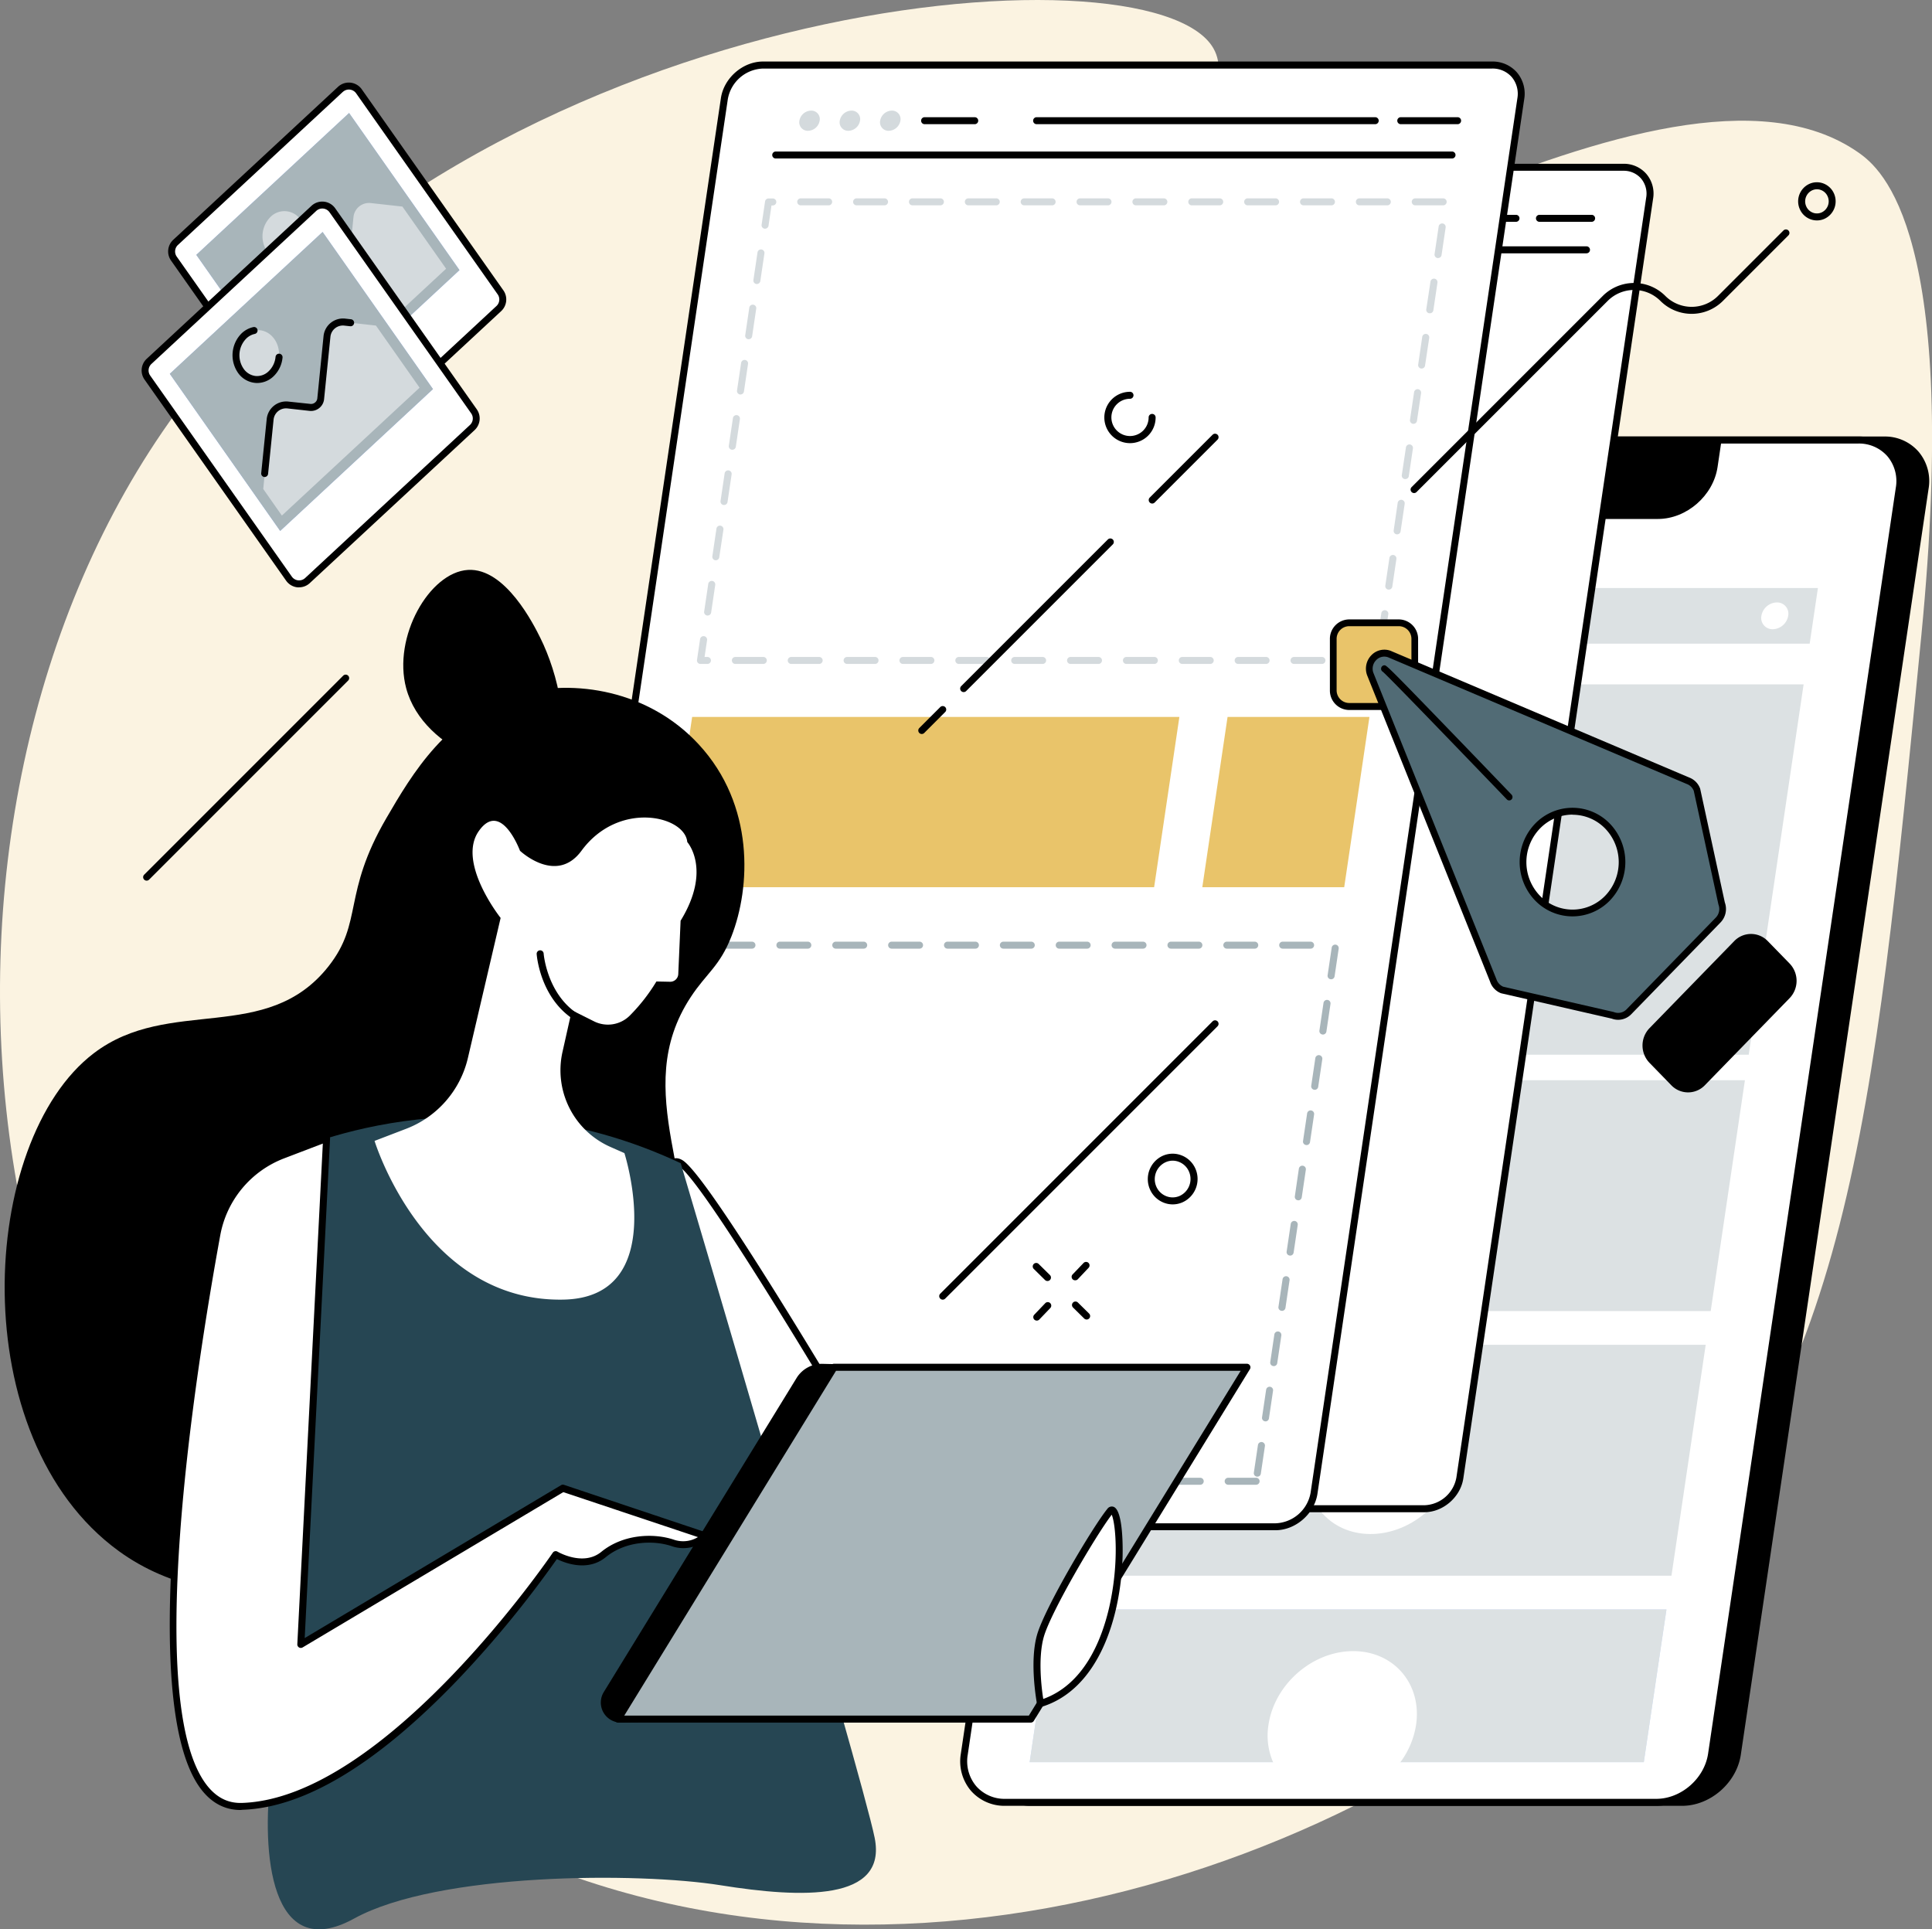 <svg xmlns="http://www.w3.org/2000/svg" viewBox="0 0 830 828.81"><rect x="0" y="0" width="830" height="828.81" fill="#808080" stroke="none"/><defs><style>.cls-1{fill:#fbf3e1;}.cls-2{fill:#fff;}.cls-3{fill:#caddff;}.cls-4{fill:#dce1e3;}.cls-5{fill:#99b9ff;}.cls-6{fill:#a8b5ba;}.cls-7{fill:#d4dadd;}.cls-8{fill:#e9c46a;}.cls-9{fill:#264653;}.cls-10{fill:#516b75;}</style></defs><g id="Layer_2" data-name="Layer 2"><g id="Illustration"><g id="UI_and_UX_design" data-name="UI and UX design"><path class="cls-1" d="M700.44,691.42c93.48-94.31,104.38-206.59,125-418.64,16.74-172.43-16.93-200.2-27.08-207.28C714.73,7.12,516.17,157.31,488,120.37,471.73,99.05,536.25,47,521.31,20.79,494.55-26.11,205.94-1.65,75.59,177.27c-125.94,172.86-98.78,482.57,113.71,603C363.56,879,585.83,807,700.44,691.42Z"/><path d="M809.41,189H529.78c-11.43,0-22.07,9.27-23.77,20.7L425.37,753.56c-1.7,11.43,6.19,20.69,17.62,20.69H722.62c11.43,0,22.07-9.26,23.77-20.69L827,209.74C828.73,198.31,820.84,189,809.41,189Z"/><path d="M722.62,775.76H443a19.14,19.14,0,0,1-14.8-6.51,19.53,19.53,0,0,1-4.31-15.91l80.65-543.82c1.8-12.12,13.12-22,25.25-22H809.41a19.16,19.16,0,0,1,14.8,6.5A19.56,19.56,0,0,1,828.52,210L747.87,753.78C746.07,765.9,734.75,775.76,722.62,775.76ZM529.78,190.54c-10.7,0-20.69,8.71-22.28,19.42L426.85,753.78a16.58,16.58,0,0,0,3.61,13.51A16.19,16.19,0,0,0,443,772.76H722.62c10.7,0,20.69-8.71,22.28-19.42l80.65-543.82A16.6,16.6,0,0,0,821.94,196a16.21,16.21,0,0,0-12.53-5.46Z"/><path class="cls-2" d="M798.31,189H518.68c-11.43,0-22.07,9.27-23.76,20.7L414.27,753.56c-1.69,11.43,6.2,20.69,17.63,20.69H711.52c11.44,0,22.07-9.26,23.77-20.69l80.65-543.82C817.63,198.31,809.74,189,798.31,189Z"/><path d="M711.52,775.76H431.9a19.16,19.16,0,0,1-14.81-6.51,19.56,19.56,0,0,1-4.3-15.91l80.64-543.82c1.8-12.12,13.13-22,25.25-22H798.31a19.15,19.15,0,0,1,14.8,6.5A19.56,19.56,0,0,1,817.42,210L736.77,753.78C735,765.9,723.65,775.76,711.52,775.76ZM518.68,190.54C508,190.54,498,199.25,496.4,210L415.75,753.78a16.59,16.59,0,0,0,3.62,13.51,16.17,16.17,0,0,0,12.53,5.47H711.52c10.7,0,20.7-8.71,22.29-19.42l80.64-543.82A16.61,16.61,0,0,0,810.84,196a16.21,16.21,0,0,0-12.53-5.46Z"/><path d="M577.39,189l-1.72,11.61c-1.83,12.33,6.69,22.33,19,22.33H712.24c12.33,0,23.81-10,25.64-22.33L739.6,189Z"/><path class="cls-3" d="M655,212.49a6.82,6.82,0,0,1-6.91-8.11,9.74,9.74,0,0,1,9.32-8.12,6.83,6.83,0,0,1,6.91,8.12A9.75,9.75,0,0,1,655,212.49Z"/><polygon class="cls-4" points="777.45 276.51 513.61 276.51 517.15 252.6 780.99 252.6 777.45 276.51"/><polygon class="cls-4" points="751.26 453.09 487.42 453.09 511.01 293.99 774.85 293.99 751.26 453.09"/><path class="cls-2" d="M768.22,264.55a6.92,6.92,0,0,1-6.61,5.76,4.85,4.85,0,0,1-4.9-5.76,6.91,6.91,0,0,1,6.61-5.75A4.84,4.84,0,0,1,768.22,264.55Z"/><polygon class="cls-4" points="734.93 563.23 471.09 563.23 485.8 464.04 749.63 464.04 734.93 563.23"/><polygon class="cls-4" points="718.07 676.9 454.23 676.9 468.94 577.71 732.78 577.71 718.07 676.9"/><polygon class="cls-3" points="706.19 757 442.35 757 452.08 691.39 715.92 691.39 706.19 757"/><polygon class="cls-4" points="706.19 757 442.35 757 452.08 691.39 715.92 691.39 706.19 757"/><ellipse class="cls-2" cx="610.36" cy="513.63" rx="34.14" ry="29.44" transform="translate(-186.41 552.55) rotate(-42.88)"/><ellipse class="cls-2" cx="593.5" cy="627.31" rx="34.14" ry="29.44" transform="translate(-268.26 571.47) rotate(-42.88)"/><path class="cls-2" d="M600.7,758.2A36.23,36.23,0,0,0,608.35,741c2.6-17.51-9.49-31.7-27-31.7s-33.81,14.19-36.41,31.7a28.8,28.8,0,0,0,2.54,17.22Z"/><path class="cls-2" d="M146.24,38.39,75.43,104.13a5.31,5.31,0,0,0-.74,6.94l60.85,86.37a5.3,5.3,0,0,0,8,.84l70.81-65.74a5.31,5.31,0,0,0,.74-6.94L154.19,39.22A5.3,5.3,0,0,0,146.24,38.39Z"/><path d="M139.88,201.2a5.79,5.79,0,0,1-.72,0,6.77,6.77,0,0,1-4.85-2.85L73.47,111.93a6.82,6.82,0,0,1,.94-8.9l70.81-65.74h0a6.81,6.81,0,0,1,10.2,1.07l60.84,86.38a6.82,6.82,0,0,1-.94,8.9l-70.81,65.74A6.79,6.79,0,0,1,139.88,201.2Zm7.38-161.71L76.45,105.23a3.82,3.82,0,0,0-.53,5l60.84,86.37a3.81,3.81,0,0,0,5.71.6l70.81-65.74a3.82,3.82,0,0,0,.53-5L153,40.09a3.81,3.81,0,0,0-5.71-.6Z"/><polygon class="cls-5" points="197.39 116.03 131.76 176.96 84.34 109.48 149.97 48.55 197.39 116.03"/><polygon class="cls-6" points="197.39 116.03 131.76 176.96 84.34 109.48 149.97 48.55 197.39 116.03"/><path class="cls-7" d="M159.28,87.23a6.72,6.72,0,0,0-7.42,6l-2.72,26.86a4.24,4.24,0,0,1-4.69,3.79l-9.55-1.06a6.72,6.72,0,0,0-7.42,6l-3,30.12,8,11.43,59.17-54.93L172.88,88.74Z"/><path class="cls-7" d="M129.28,94.56a11.73,11.73,0,0,1-1.51,14.93,8.45,8.45,0,0,1-13-1.44,11.73,11.73,0,0,1,1.51-14.93A8.45,8.45,0,0,1,129.28,94.56Z"/><path class="cls-2" d="M134.85,89.5,64,155.24a5.31,5.31,0,0,0-.74,6.94l60.85,86.38a5.31,5.31,0,0,0,7.95.84l70.81-65.75a5.31,5.31,0,0,0,.74-6.94L142.8,90.34A5.3,5.3,0,0,0,134.85,89.5Z"/><path d="M128.49,252.31q-.36,0-.72,0a6.82,6.82,0,0,1-4.85-2.86L62.08,163.05a6.83,6.83,0,0,1,.94-8.91L133.83,88.4h0A6.81,6.81,0,0,1,144,89.47l60.84,86.38a6.83,6.83,0,0,1-.93,8.9l-70.82,65.74A6.79,6.79,0,0,1,128.49,252.31ZM135.87,90.6,65.06,156.34a3.82,3.82,0,0,0-.53,5l60.84,86.37a3.82,3.82,0,0,0,5.71.61l70.81-65.75a3.81,3.81,0,0,0,.53-5L141.58,91.2a3.81,3.81,0,0,0-5.71-.6Z"/><polygon class="cls-5" points="186 167.15 120.37 228.08 72.95 160.59 138.59 99.66 186 167.15"/><polygon class="cls-6" points="186 167.15 120.37 228.08 72.95 160.59 138.59 99.66 186 167.15"/><path class="cls-7" d="M147.89,138.34a6.72,6.72,0,0,0-7.42,6l-2.72,26.85a4.25,4.25,0,0,1-4.69,3.8l-9.55-1.06a6.72,6.72,0,0,0-7.42,6l-3,30.13,8,11.42,59.17-54.93-18.75-26.69Z"/><ellipse class="cls-7" cx="110.62" cy="152.42" rx="10.61" ry="9.26" transform="translate(-49.28 251.91) rotate(-85.92)"/><path d="M110.46,164.53a8.72,8.72,0,0,1-1-.06,10.17,10.17,0,0,1-7.31-4.45,13.29,13.29,0,0,1,1.72-16.89,10.58,10.58,0,0,1,4.9-2.6,1.5,1.5,0,1,1,.63,2.93,7.46,7.46,0,0,0-3.49,1.87,10.21,10.21,0,0,0-1.3,13,7.27,7.27,0,0,0,5.16,3.19,7.12,7.12,0,0,0,5.61-2,9.83,9.83,0,0,0,3-6.22,1.5,1.5,0,1,1,3,.3,12.79,12.79,0,0,1-3.92,8.11A10.19,10.19,0,0,1,110.46,164.53Z"/><path d="M113.71,204.91h-.15a1.5,1.5,0,0,1-1.34-1.65L114.58,180a8.4,8.4,0,0,1,9.28-7.49l9.46,1a2.67,2.67,0,0,0,2-.58,2.63,2.63,0,0,0,1-1.79L139,144.37a8.41,8.41,0,0,1,9.28-7.5l2.51.28a1.5,1.5,0,1,1-.33,3l-2.51-.27a5.38,5.38,0,0,0-6,4.81l-2.72,26.77a5.58,5.58,0,0,1-2.06,3.82,5.65,5.65,0,0,1-4.18,1.23l-9.46-1.05a5.39,5.39,0,0,0-6,4.82l-2.36,23.31A1.5,1.5,0,0,1,113.71,204.91Z"/><path class="cls-2" d="M697.38,71.86H409.92a16,16,0,0,0-15.25,13.28L313.15,634.85c-1.09,7.33,4,13.28,11.31,13.28H611.92a16,16,0,0,0,15.26-13.28L708.7,85.14C709.78,77.8,704.72,71.86,697.38,71.86Z"/><path d="M611.92,649.63H324.46a12.81,12.81,0,0,1-9.9-4.36,13,13,0,0,1-2.89-10.64L393.19,84.92c1.19-8,8.7-14.56,16.73-14.56H697.38a12.79,12.79,0,0,1,9.91,4.36,13,13,0,0,1,2.89,10.64L628.66,635.07C627.47,643.1,620,649.63,611.92,649.63Zm-202-576.27a14.43,14.43,0,0,0-13.77,12L314.63,635.07a10.14,10.14,0,0,0,2.2,8.24,9.86,9.86,0,0,0,7.63,3.32H611.92a14.44,14.44,0,0,0,13.77-12L707.21,84.92A10.08,10.08,0,0,0,705,76.68a9.85,9.85,0,0,0-7.64-3.32Z"/><path d="M681.57,108.82H414.92a1.5,1.5,0,0,1,0-3H681.57a1.5,1.5,0,0,1,0,3Z"/><path class="cls-3" d="M432.25,93.79a4.78,4.78,0,0,1-4.57,4,3.35,3.35,0,0,1-3.39-4,4.79,4.79,0,0,1,4.57-4A3.35,3.35,0,0,1,432.25,93.79Z"/><path class="cls-3" d="M448.16,93.79a4.77,4.77,0,0,1-4.57,4,3.36,3.36,0,0,1-3.39-4,4.8,4.8,0,0,1,4.57-4A3.35,3.35,0,0,1,448.16,93.79Z"/><path class="cls-3" d="M464.08,93.79a4.79,4.79,0,0,1-4.57,4,3.35,3.35,0,0,1-3.39-4,4.78,4.78,0,0,1,4.57-4A3.36,3.36,0,0,1,464.08,93.79Z"/><path d="M683.77,95.29H661.36a1.5,1.5,0,0,1,0-3h22.41a1.5,1.5,0,0,1,0,3Z"/><path d="M651.28,95.29H517.79a1.5,1.5,0,0,1,0-3H651.28a1.5,1.5,0,0,1,0,3Z"/><path d="M493.38,95.29H473.62a1.5,1.5,0,0,1,0-3h19.76a1.5,1.5,0,0,1,0,3Z"/><path class="cls-2" d="M641,28H327.81a17.39,17.39,0,0,0-16.62,14.47l-88.83,599c-1.18,8,4.34,14.47,12.33,14.47H547.91a17.38,17.38,0,0,0,16.62-14.47l88.83-599C654.55,34.43,649,28,641,28Z"/><path d="M547.91,657.37H234.69a13.83,13.83,0,0,1-10.69-4.7,14.11,14.11,0,0,1-3.12-11.49l88.82-599c1.29-8.68,9.42-15.75,18.11-15.75H641a13.87,13.87,0,0,1,10.7,4.7,14.1,14.1,0,0,1,3.11,11.49L566,641.62C564.73,650.3,556.61,657.37,547.91,657.37ZM327.81,29.45a15.87,15.87,0,0,0-15.14,13.19l-88.82,599a11.12,11.12,0,0,0,2.42,9.09,10.9,10.9,0,0,0,8.42,3.66H547.91a15.87,15.87,0,0,0,15.14-13.19l88.83-599a11.19,11.19,0,0,0-2.42-9.09A10.9,10.9,0,0,0,641,29.45Z"/><polygon class="cls-2" points="591.92 283.72 300.95 283.72 330.17 86.71 621.14 86.71 591.92 283.72"/><path class="cls-7" d="M591.92,285.22h-12a1.5,1.5,0,0,1,0-3h12a1.5,1.5,0,0,1,0,3Zm-24,0h-12a1.5,1.5,0,0,1,0-3h12a1.5,1.5,0,0,1,0,3Zm-24,0h-12a1.5,1.5,0,0,1,0-3h12a1.5,1.5,0,0,1,0,3Zm-24,0h-12a1.5,1.5,0,0,1,0-3h12a1.5,1.5,0,0,1,0,3Zm-24,0h-12a1.5,1.5,0,0,1,0-3h12a1.5,1.5,0,1,1,0,3Zm-24,0h-12a1.5,1.5,0,0,1,0-3h12a1.5,1.5,0,1,1,0,3Zm-24,0h-12a1.5,1.5,0,0,1,0-3h12a1.5,1.5,0,1,1,0,3Zm-24,0h-12a1.5,1.5,0,0,1,0-3h12a1.5,1.5,0,1,1,0,3Zm-24,0h-12a1.5,1.5,0,0,1,0-3h12a1.5,1.5,0,1,1,0,3Zm-24,0h-12a1.5,1.5,0,0,1,0-3h12a1.5,1.5,0,1,1,0,3Zm-24,0h-12a1.5,1.5,0,0,1,0-3h12a1.5,1.5,0,1,1,0,3Zm-24,0h-12a1.5,1.5,0,0,1,0-3h12a1.5,1.5,0,1,1,0,3Zm-24,0h-3a1.51,1.51,0,0,1-1.14-.52,1.49,1.49,0,0,1-.34-1.2l1.32-8.93a1.5,1.5,0,0,1,3,.44l-1.07,7.21h1.23a1.5,1.5,0,1,1,0,3ZM593.14,277h-.22a1.5,1.5,0,0,1-1.26-1.71l1.76-11.87a1.5,1.5,0,1,1,3,.44l-1.76,11.87A1.49,1.49,0,0,1,593.14,277ZM304,264.42h-.23a1.51,1.51,0,0,1-1.26-1.71l1.76-11.87a1.5,1.5,0,0,1,3,.44l-1.76,11.87A1.49,1.49,0,0,1,304,264.42Zm292.62-11.14h-.22a1.5,1.5,0,0,1-1.26-1.71l1.76-11.87a1.5,1.5,0,1,1,3,.44L598.14,252A1.49,1.49,0,0,1,596.66,253.28Zm-289.1-12.6h-.23a1.52,1.52,0,0,1-1.26-1.71l1.76-11.87a1.5,1.5,0,0,1,3,.44L309,239.4A1.49,1.49,0,0,1,307.56,240.68Zm292.62-11.14H600a1.5,1.5,0,0,1-1.26-1.71L600.46,216a1.5,1.5,0,1,1,3,.44l-1.76,11.87A1.49,1.49,0,0,1,600.18,229.54Zm-289.1-12.6h-.22a1.52,1.52,0,0,1-1.27-1.71l1.76-11.87a1.5,1.5,0,0,1,3,.44l-1.76,11.87A1.49,1.49,0,0,1,311.08,216.94ZM603.7,205.8h-.22a1.5,1.5,0,0,1-1.26-1.71L604,192.21a1.5,1.5,0,0,1,3,.44l-1.76,11.87A1.49,1.49,0,0,1,603.7,205.8ZM314.6,193.2h-.22a1.52,1.52,0,0,1-1.27-1.71l1.76-11.87a1.5,1.5,0,0,1,3,.44l-1.76,11.87A1.49,1.49,0,0,1,314.6,193.2Zm292.62-11.14H607a1.51,1.51,0,0,1-1.26-1.71l1.76-11.87a1.5,1.5,0,1,1,3,.44l-1.76,11.87A1.49,1.49,0,0,1,607.22,182.06Zm-289.1-12.6a.82.82,0,0,1-.22,0,1.5,1.5,0,0,1-1.27-1.7l1.76-11.87a1.51,1.51,0,0,1,1.71-1.26,1.49,1.49,0,0,1,1.26,1.7l-1.76,11.87A1.49,1.49,0,0,1,318.12,169.46Zm292.62-11.14h-.22a1.51,1.51,0,0,1-1.26-1.71L611,144.73a1.5,1.5,0,0,1,3,.44L612.22,157A1.49,1.49,0,0,1,610.74,158.32Zm-289.1-12.6a.82.82,0,0,1-.22,0,1.5,1.5,0,0,1-1.27-1.7l1.76-11.87a1.51,1.51,0,0,1,1.71-1.26,1.49,1.49,0,0,1,1.26,1.7l-1.76,11.87A1.49,1.49,0,0,1,321.64,145.72Zm292.62-11.14H614a1.51,1.51,0,0,1-1.26-1.71L614.54,121a1.5,1.5,0,0,1,3,.44l-1.76,11.87A1.5,1.5,0,0,1,614.26,134.58ZM325.16,122l-.22,0a1.5,1.5,0,0,1-1.27-1.7l1.76-11.87a1.51,1.51,0,0,1,1.71-1.26,1.49,1.49,0,0,1,1.26,1.7l-1.76,11.87A1.5,1.5,0,0,1,325.16,122Zm292.63-11.14h-.23a1.51,1.51,0,0,1-1.26-1.71l1.76-11.87a1.5,1.5,0,0,1,3,.44l-1.76,11.87A1.49,1.49,0,0,1,617.79,110.84ZM328.68,98.24l-.22,0a1.5,1.5,0,0,1-1.27-1.7l1.49-10a1.5,1.5,0,0,1,1.49-1.28H332a1.5,1.5,0,0,1,0,3h-.56L330.16,97A1.5,1.5,0,0,1,328.68,98.24ZM620,88.21H608a1.5,1.5,0,0,1,0-3h12a1.5,1.5,0,0,1,0,3Zm-24,0H584a1.5,1.5,0,0,1,0-3h12a1.5,1.5,0,0,1,0,3Zm-24,0H560a1.5,1.5,0,0,1,0-3h12a1.5,1.5,0,0,1,0,3Zm-24,0H536a1.5,1.5,0,0,1,0-3h12a1.5,1.5,0,0,1,0,3Zm-24,0H512a1.5,1.5,0,0,1,0-3h12a1.5,1.5,0,0,1,0,3Zm-24,0H488a1.5,1.5,0,0,1,0-3h12a1.5,1.5,0,0,1,0,3Zm-24,0H464a1.5,1.5,0,0,1,0-3h12a1.5,1.5,0,0,1,0,3Zm-24,0H440a1.5,1.5,0,0,1,0-3h12a1.5,1.5,0,0,1,0,3Zm-24,0H416a1.5,1.5,0,0,1,0-3h12a1.5,1.5,0,0,1,0,3Zm-24,0H392a1.5,1.5,0,0,1,0-3h12a1.5,1.5,0,0,1,0,3Zm-24,0H368a1.5,1.5,0,0,1,0-3h12a1.5,1.5,0,0,1,0,3Zm-24,0H344a1.5,1.5,0,0,1,0-3h12a1.5,1.5,0,0,1,0,3Z"/><polygon class="cls-8" points="495.82 381.13 286.5 381.13 297.35 307.99 506.67 307.99 495.82 381.13"/><polygon class="cls-8" points="577.48 381.13 516.52 381.13 527.37 307.99 588.32 307.99 577.48 381.13"/><polygon class="cls-2" points="539.63 636.33 248.66 636.33 282.81 406.06 573.78 406.06 539.63 636.33"/><path class="cls-6" d="M539.63,637.83h-12a1.5,1.5,0,0,1,0-3h12a1.5,1.5,0,0,1,0,3Zm-24,0h-12a1.5,1.5,0,0,1,0-3h12a1.5,1.5,0,0,1,0,3Zm-24,0h-12a1.5,1.5,0,0,1,0-3h12a1.5,1.5,0,0,1,0,3Zm-24,0h-12a1.5,1.5,0,0,1,0-3h12a1.5,1.5,0,0,1,0,3Zm-24,0h-12a1.5,1.5,0,0,1,0-3h12a1.5,1.5,0,0,1,0,3Zm-24,0h-12a1.5,1.5,0,0,1,0-3h12a1.5,1.5,0,0,1,0,3Zm-24,0h-12a1.5,1.5,0,0,1,0-3h12a1.5,1.5,0,0,1,0,3Zm-24,0h-12a1.5,1.5,0,0,1,0-3h12a1.5,1.5,0,0,1,0,3Zm-24,0h-12a1.5,1.5,0,0,1,0-3h12a1.5,1.5,0,0,1,0,3Zm-24,0h-12a1.5,1.5,0,0,1,0-3h12a1.5,1.5,0,0,1,0,3Zm-24,0h-12a1.5,1.5,0,0,1,0-3h12a1.5,1.5,0,0,1,0,3Zm-24,0h-12a1.5,1.5,0,0,1,0-3h12a1.5,1.5,0,0,1,0,3Zm-24,0h-3a1.51,1.51,0,0,1-1.14-.52,1.54,1.54,0,0,1-.35-1.2l1.33-8.93a1.5,1.5,0,0,1,3,.44l-1.07,7.21h1.23a1.5,1.5,0,0,1,0,3Zm288.52-3.48h-.22a1.52,1.52,0,0,1-1.27-1.71l1.76-11.87a1.5,1.5,0,0,1,3,.44l-1.76,11.87A1.49,1.49,0,0,1,540.15,634.35ZM251.75,617h-.23a1.5,1.5,0,0,1-1.26-1.71L252,603.44a1.5,1.5,0,0,1,3,.44l-1.76,11.87A1.49,1.49,0,0,1,251.75,617Zm291.92-6.42a.82.82,0,0,1-.22,0,1.5,1.5,0,0,1-1.27-1.7L543.94,597a1.51,1.51,0,0,1,1.71-1.26,1.49,1.49,0,0,1,1.26,1.7l-1.76,11.87A1.49,1.49,0,0,1,543.67,610.61Zm-288.4-17.32H255a1.51,1.51,0,0,1-1.26-1.71l1.76-11.87a1.5,1.5,0,0,1,3,.44L256.75,592A1.49,1.49,0,0,1,255.27,593.29Zm291.92-6.42-.22,0a1.49,1.49,0,0,1-1.26-1.7l1.76-11.87a1.5,1.5,0,1,1,3,.44l-1.76,11.87A1.49,1.49,0,0,1,547.19,586.87Zm-288.4-17.32h-.23a1.52,1.52,0,0,1-1.26-1.71L259.06,556a1.5,1.5,0,0,1,3,.44l-1.76,11.87A1.49,1.49,0,0,1,258.79,569.55Zm291.92-6.42-.22,0a1.49,1.49,0,0,1-1.26-1.7L551,549.54a1.5,1.5,0,1,1,3,.44l-1.76,11.87A1.5,1.5,0,0,1,550.71,563.13Zm-288.4-17.32h-.22a1.52,1.52,0,0,1-1.27-1.71l1.76-11.87a1.5,1.5,0,0,1,3,.44l-1.76,11.87A1.49,1.49,0,0,1,262.31,545.81Zm291.92-6.42-.22,0a1.49,1.49,0,0,1-1.26-1.7l1.76-11.87a1.5,1.5,0,1,1,3,.44l-1.76,11.87A1.5,1.5,0,0,1,554.23,539.39Zm-288.4-17.32h-.22a1.52,1.52,0,0,1-1.27-1.71l1.76-11.87a1.5,1.5,0,0,1,3,.44l-1.76,11.87A1.49,1.49,0,0,1,265.83,522.07Zm291.92-6.42-.22,0a1.49,1.49,0,0,1-1.26-1.7L558,502.06a1.5,1.5,0,1,1,3,.44l-1.76,11.87A1.5,1.5,0,0,1,557.75,515.65Zm-288.4-17.32h-.22a1.52,1.52,0,0,1-1.27-1.71l1.76-11.87a1.5,1.5,0,0,1,3,.44l-1.76,11.87A1.49,1.49,0,0,1,269.35,498.33Zm291.92-6.42-.22,0a1.49,1.49,0,0,1-1.26-1.7l1.76-11.87a1.5,1.5,0,1,1,3,.44l-1.76,11.87A1.5,1.5,0,0,1,561.27,491.91Zm-288.4-17.32a.82.82,0,0,1-.22,0,1.5,1.5,0,0,1-1.27-1.7L273.14,461a1.51,1.51,0,0,1,1.71-1.26,1.49,1.49,0,0,1,1.26,1.7l-1.76,11.87A1.49,1.49,0,0,1,272.87,474.59Zm291.92-6.42-.22,0a1.49,1.49,0,0,1-1.26-1.7l1.76-11.87a1.5,1.5,0,1,1,3,.44l-1.76,11.87A1.51,1.51,0,0,1,564.79,468.17Zm-288.4-17.32-.22,0a1.5,1.5,0,0,1-1.27-1.7l1.76-11.87a1.51,1.51,0,0,1,1.71-1.26,1.49,1.49,0,0,1,1.26,1.7l-1.76,11.87A1.49,1.49,0,0,1,276.39,450.85Zm291.92-6.42-.22,0a1.49,1.49,0,0,1-1.26-1.7l1.76-11.87a1.5,1.5,0,1,1,3,.44l-1.76,11.87A1.51,1.51,0,0,1,568.31,444.43Zm-288.4-17.32-.22,0a1.5,1.5,0,0,1-1.27-1.7l1.77-11.87a1.5,1.5,0,1,1,3,.44l-1.76,11.87A1.5,1.5,0,0,1,279.91,427.11Zm291.93-6.42-.23,0a1.49,1.49,0,0,1-1.26-1.7l1.76-11.87a1.5,1.5,0,1,1,3,.44l-1.76,11.87A1.5,1.5,0,0,1,571.84,420.69Zm-8.79-13.13h-12a1.5,1.5,0,0,1,0-3h12a1.5,1.5,0,0,1,0,3Zm-24,0h-12a1.5,1.5,0,0,1,0-3h12a1.5,1.5,0,0,1,0,3Zm-24,0h-12a1.5,1.5,0,0,1,0-3h12a1.5,1.5,0,0,1,0,3Zm-24,0h-12a1.5,1.5,0,0,1,0-3h12a1.5,1.5,0,0,1,0,3Zm-24,0h-12a1.5,1.5,0,0,1,0-3h12a1.5,1.5,0,0,1,0,3Zm-24,0h-12a1.5,1.5,0,0,1,0-3h12a1.5,1.5,0,0,1,0,3Zm-24,0h-12a1.5,1.5,0,0,1,0-3h12a1.5,1.5,0,0,1,0,3Zm-24,0h-12a1.5,1.5,0,0,1,0-3h12a1.5,1.5,0,0,1,0,3Zm-24,0h-12a1.5,1.5,0,0,1,0-3h12a1.5,1.5,0,0,1,0,3Zm-24,0h-12a1.5,1.5,0,0,1,0-3h12a1.5,1.5,0,0,1,0,3Zm-24,0h-12a1.5,1.5,0,0,1,0-3h12a1.5,1.5,0,0,1,0,3Zm-24,0h-12a1.5,1.5,0,0,1,0-3h12a1.5,1.5,0,0,1,0,3Z"/><path d="M623.8,68.09H333.26a1.5,1.5,0,0,1,0-3H623.8a1.5,1.5,0,0,1,0,3Z"/><path class="cls-7" d="M352.13,51.85a5.2,5.2,0,0,1-5,4.34,3.65,3.65,0,0,1-3.7-4.34,5.22,5.22,0,0,1,5-4.33A3.64,3.64,0,0,1,352.13,51.85Z"/><path class="cls-7" d="M369.47,51.85a5.2,5.2,0,0,1-5,4.34,3.65,3.65,0,0,1-3.7-4.34,5.22,5.22,0,0,1,5-4.33A3.64,3.64,0,0,1,369.47,51.85Z"/><path class="cls-7" d="M386.82,51.85a5.22,5.22,0,0,1-5,4.34,3.65,3.65,0,0,1-3.7-4.34,5.22,5.22,0,0,1,5-4.33A3.65,3.65,0,0,1,386.82,51.85Z"/><path d="M626.2,53.35H601.78a1.5,1.5,0,0,1,0-3H626.2a1.5,1.5,0,0,1,0,3Z"/><path d="M590.8,53.35H445.34a1.5,1.5,0,0,1,0-3H590.8a1.5,1.5,0,0,1,0,3Z"/><path d="M418.75,53.35H397.22a1.5,1.5,0,0,1,0-3h21.53a1.5,1.5,0,0,1,0,3Z"/><path d="M300.18,319.78c-21.51-23.29-53.5-28.19-77.54-21.62-30.43,8.31-45.77,34.63-56.59,53.19-19.13,32.82-9.89,44.7-24.92,63.77-26.63,33.76-68.36,12.65-100.81,37.32-49.5,37.62-56.23,165.3,10.75,213.91C95.74,698.77,156.5,680,173,674.92c50.17-15.49,112.59-58.7,121.55-117.27,7.41-48.44-24.51-88.73,2.2-129.33,6.8-10.34,12.43-13.15,17.49-26.08C322.47,381.25,324.32,345.9,300.18,319.78Z"/><path d="M235.3,325.52c11.43-9.28,4.2-36.62-3.12-51.38-2.74-5.53-15-30.27-31.14-29.31-16.57,1-32.44,28.81-26.53,50.85C181.91,323.23,221.91,336.38,235.3,325.52Z"/><path class="cls-2" d="M423.21,709.69s-114.95-200.37-130.77-210,0,91.79,0,91.79l85.84,143.3Z"/><path d="M378.28,736.29a1.5,1.5,0,0,1-1.29-.73L291.15,592.27a1.52,1.52,0,0,1-.19-.54c0-.22-3.36-21.63-5.42-43.59-3.8-40.54-.24-47.9,2.76-49.91,1-.67,2.66-1.18,4.92.19,16,9.71,126.59,202.33,131.29,210.52a1.54,1.54,0,0,1,.15,1.15,1.5,1.5,0,0,1-.72.91L379,736.1A1.47,1.47,0,0,1,378.28,736.29ZM293.88,591l84.94,141.79,42.34-23.65C381.23,639.58,303.84,508.39,291.66,501c-1.09-.66-1.51-.38-1.69-.26-1.66,1.11-5.12,7.92-1.44,47.14C290.45,568.34,293.47,588.36,293.88,591Z"/><path class="cls-9" d="M122.74,495.65s78.85-38.68,169.7,4.05c0,0,77.83,262.49,83.32,289.79s-31.13,26-66.23,20.38-121.3-5.55-157.42,14.32S112.29,795.43,116.35,763,122.74,495.65,122.74,495.65Z"/><path class="cls-2" d="M129.26,706.43l112.57-67.11L303,659.79a13.6,13.6,0,0,1-14.06,3c-8.7-2.86-21-2.08-29.65,5s-20.53,0-20.53,0S167.18,773.85,104.11,776c-51.28,1.78-23.26-178.33-11-245.77a45.11,45.11,0,0,1,28.29-34L140.3,489Z"/><path d="M103.36,777.55c-6.2,0-11.53-2.54-15.87-7.57-29.47-34.1-6.9-179.19,4.17-240a46.84,46.84,0,0,1,29.23-35.16l18.88-7.2a1.49,1.49,0,0,1,1.41.19,1.53,1.53,0,0,1,.62,1.29L130.9,703.7,241.06,638a1.5,1.5,0,0,1,1.24-.13l61.15,20.47a1.47,1.47,0,0,1,1,1,1.5,1.5,0,0,1-.34,1.39,15,15,0,0,1-15.64,3.44c-7.95-2.61-19.77-2.15-28.23,4.77-7.79,6.37-17.57,2.5-21,.8a458.44,458.44,0,0,1-43.06,52.36c-34.48,35.82-65.43,54.44-92,55.36Zm35.33-286.29L122,497.64a43.8,43.8,0,0,0-27.35,32.89C83.62,590.9,61.14,734.9,89.76,768c4,4.58,8.63,6.71,14.29,6.51C165.64,772.4,236.78,668.07,237.49,667a1.5,1.5,0,0,1,2-.44c.1.06,11,6.47,18.8.12,9.35-7.64,22.34-8.16,31.06-5.3a12.25,12.25,0,0,0,10.49-1.06L242,641,130,707.72a1.51,1.51,0,0,1-2.27-1.37Z"/><path d="M431,731.83l-164.31,6.64a7.11,7.11,0,0,1-6.06-10.83l82.88-134.95a11.2,11.2,0,0,1,9.54-5.34l166.09,3.8Z"/><path d="M266.78,740a8.61,8.61,0,0,1-7.39-13.12l82.88-135a12.8,12.8,0,0,1,10.82-6l168.77,3.86-90,143.58L266.79,740Zm86.27-151.12a9.73,9.73,0,0,0-8.22,4.62L261.94,728.42a5.62,5.62,0,0,0,4.79,8.55l163.46-6.61,86.32-137.77Z"/><polygon class="cls-6" points="442.87 738.47 265.51 738.47 358.32 587.35 535.68 587.35 442.87 738.47"/><path d="M442.87,740H265.51a1.5,1.5,0,0,1-1.31-.77,1.48,1.48,0,0,1,0-1.52L357,586.57a1.51,1.51,0,0,1,1.28-.72H535.68a1.5,1.5,0,0,1,1.31.77,1.48,1.48,0,0,1,0,1.52L444.15,739.25A1.51,1.51,0,0,1,442.87,740Zm-174.68-3H442l91-148.12H359.16Z"/><path class="cls-2" d="M447,731.83s-3.34-17.47,0-29.12,24-46.3,29.9-53.56S487.77,719.33,447,731.83Z"/><path d="M447,733.33a1.56,1.56,0,0,1-.78-.22,1.51,1.51,0,0,1-.7-1c-.13-.73-3.36-18,0-29.81,3.34-11.67,23.95-46.44,30.19-54.09a2.33,2.33,0,0,1,2.7-.9c4.33,1.62,3.92,19.43,3.86,21.46-.78,26.26-10.35,57-34.86,64.49A1.39,1.39,0,0,1,447,733.33Zm30.63-82.67c-6.55,8.5-26.09,41.63-29.19,52.46-2.6,9.11-1,22.12-.25,26.73,17.3-6.25,24.95-24.73,28.33-39.36C480.87,671.43,479.29,654.38,477.58,650.66Z"/><path class="cls-2" d="M255.19,438.75a13.32,13.32,0,0,0,15.4-2.49A77.85,77.85,0,0,0,282,421.63l5.87.12a3.45,3.45,0,0,0,3.52-3.3l1-22.91c13.49-22,2.87-33.8,2.87-33.8-1-11.29-29.5-18-45.46,3.74-10.83,14.75-26.41,0-26.41,0s-8.15-22-17.69-8.47,9.37,37.32,9.37,37.32L201,454.54a43.07,43.07,0,0,1-26.51,30.37l-13.58,5.2s21.21,69.47,81.27,68.18c45.84-1,26.07-62.93,26.07-62.93l-6-2.65a36,36,0,0,1-20.58-40.9l4-17.83Z"/><path d="M250.48,440a1.51,1.51,0,0,1-.65-.15c-17.53-8.52-19.21-29.16-19.27-30a1.5,1.5,0,1,1,3-.21c0,.19,1.64,19.8,17.59,27.55a1.5,1.5,0,0,1-.66,2.85Z"/><path class="cls-8" d="M601,267.53H579.56a6.89,6.89,0,0,0-6.79,7v22a6.89,6.89,0,0,0,6.79,7H601a6.9,6.9,0,0,0,6.8-7v-22A6.9,6.9,0,0,0,601,267.53Z"/><path d="M601,305H579.56a8.35,8.35,0,0,1-8.23-8.45v-22a8.36,8.36,0,0,1,8.23-8.46H601a8.36,8.36,0,0,1,8.23,8.46v22A8.35,8.35,0,0,1,601,305Zm-21.42-36a5.44,5.44,0,0,0-5.36,5.5v22a5.44,5.44,0,0,0,5.36,5.5H601a5.44,5.44,0,0,0,5.36-5.5v-22A5.44,5.44,0,0,0,601,269Z"/><path class="cls-10" d="M739.62,388.1,729,339.29a6.58,6.58,0,0,0-3.92-3.89L596.88,281c-5.13-1.84-10,3.22-8.26,8.49l52.94,131.78a6.59,6.59,0,0,0,3.79,4l47.5,10.89a6.38,6.38,0,0,0,6.92-1.51l38.38-39.44A6.81,6.81,0,0,0,739.62,388.1Zm-49-2.31a20.88,20.88,0,0,1-30.1,0,22.3,22.3,0,0,1,0-30.93,20.88,20.88,0,0,1,30.1,0A22.29,22.29,0,0,1,690.6,385.79Z"/><path d="M695.18,438.09a7.67,7.67,0,0,1-2.74-.5L645,426.72l-.21-.06a8,8,0,0,1-4.63-4.91L587.29,290a8.25,8.25,0,0,1,1.85-8.51,7.71,7.71,0,0,1,8.21-1.94L725.66,334a8,8,0,0,1,4.71,4.73.83.83,0,0,1,.06.21L741,387.68a8.31,8.31,0,0,1-1.83,8.58l-38.38,39.45A7.86,7.86,0,0,1,695.18,438.09Zm-49.4-14.22,47.38,10.85.21.07a5,5,0,0,0,5.38-1.17l38.39-39.45a5.31,5.31,0,0,0,1.14-5.53.83.83,0,0,1-.06-.21l-10.57-48.7a5.13,5.13,0,0,0-3-2.94L596.33,282.36a4.8,4.8,0,0,0-5.16,1.26A5.19,5.19,0,0,0,590,289L642.89,420.7A5.23,5.23,0,0,0,645.78,423.87Zm29.77-30.21a22.33,22.33,0,0,1-16.06-6.82,23.83,23.83,0,0,1,0-33,22.32,22.32,0,0,1,32.13,0,23.83,23.83,0,0,1,0,33h0A22.35,22.35,0,0,1,675.55,393.66Zm0-43.71a19.49,19.49,0,0,0-14,6,20.81,20.81,0,0,0,0,28.84,19.49,19.49,0,0,0,28.06,0h0a20.81,20.81,0,0,0,0-28.84A19.53,19.53,0,0,0,675.55,350Zm15.05,35.84h0Z"/><path d="M768.82,428.8l-36.37,37.37a10,10,0,0,1-14.48,0l-9.34-9.6a10.73,10.73,0,0,1,0-14.88L745,404.32a10,10,0,0,1,14.48,0l9.35,9.6A10.73,10.73,0,0,1,768.82,428.8Z"/><path d="M648.35,343.85a1.38,1.38,0,0,1-1-.44c-20.19-21-50.77-52.73-53.27-54.82a2,2,0,0,1-.34-.26,1.51,1.51,0,0,1,0-2.09,1.43,1.43,0,0,1,1-.44h0c.86,0,1.07,0,28.1,28,13.16,13.61,26.39,27.41,26.52,27.55a1.51,1.51,0,0,1,0,2.09A1.43,1.43,0,0,1,648.35,343.85Zm-52.59-55.52a1.48,1.48,0,0,1-.81.42A1.42,1.42,0,0,0,595.76,288.33Z"/><path d="M607.5,211.81a1.47,1.47,0,0,1-1.06-.44,1.49,1.49,0,0,1,0-2.12l82.12-82.12a19,19,0,0,1,26.88,0,16,16,0,0,0,22.62,0L766.19,99a1.51,1.51,0,0,1,2.12,0,1.49,1.49,0,0,1,0,2.12l-28.12,28.13a19,19,0,0,1-26.88,0,16,16,0,0,0-22.62,0l-82.13,82.12A1.47,1.47,0,0,1,607.5,211.81Z"/><path d="M495,216.31a1.47,1.47,0,0,1-1.06-.44,1.49,1.49,0,0,1,0-2.12l27-27a1.51,1.51,0,0,1,2.12,0,1.49,1.49,0,0,1,0,2.12l-27,27A1.47,1.47,0,0,1,495,216.31Z"/><path d="M414,297.31a1.47,1.47,0,0,1-1.06-.44,1.49,1.49,0,0,1,0-2.12l63-63a1.51,1.51,0,0,1,2.12,0,1.49,1.49,0,0,1,0,2.12l-63,63A1.47,1.47,0,0,1,414,297.31Z"/><path d="M396,315.31a1.47,1.47,0,0,1-1.06-.44,1.49,1.49,0,0,1,0-2.12l9-9a1.51,1.51,0,0,1,2.12,0,1.49,1.49,0,0,1,0,2.12l-9,9A1.47,1.47,0,0,1,396,315.31Z"/><path d="M405,558.31a1.47,1.47,0,0,1-1.06-.44,1.49,1.49,0,0,1,0-2.12l117-117a1.51,1.51,0,0,1,2.12,0,1.49,1.49,0,0,1,0,2.12l-117,117A1.47,1.47,0,0,1,405,558.31Z"/><path d="M63,378.31a1.47,1.47,0,0,1-1.06-.44,1.49,1.49,0,0,1,0-2.12l85.5-85.5a1.51,1.51,0,0,1,2.12,0,1.49,1.49,0,0,1,0,2.12l-85.5,85.5A1.47,1.47,0,0,1,63,378.31Z"/><path d="M485.46,190.37a11,11,0,1,1,0-22.06,1.5,1.5,0,0,1,0,3,8,8,0,1,0,8,8,1.5,1.5,0,0,1,3,0A11,11,0,0,1,485.46,190.37Z"/><path d="M461.89,550a1.49,1.49,0,0,1-1.09-2.53l4.73-4.94a1.5,1.5,0,0,1,2.16,2.08L463,549.58A1.48,1.48,0,0,1,461.89,550Z"/><path d="M445.37,567.31a1.52,1.52,0,0,1-1-.41,1.5,1.5,0,0,1-.05-2.12l4.72-4.94a1.5,1.5,0,0,1,2.17,2.08l-4.72,4.93A1.48,1.48,0,0,1,445.37,567.31Z"/><path d="M450,550.31a1.52,1.52,0,0,1-1.05-.43l-4.8-4.73a1.5,1.5,0,1,1,2.11-2.13l4.79,4.72a1.5,1.5,0,0,1-1.05,2.57Z"/><path d="M466.77,566.84a1.52,1.52,0,0,1-1-.43l-4.8-4.73a1.51,1.51,0,0,1,0-2.12,1.49,1.49,0,0,1,2.12,0l4.79,4.72a1.5,1.5,0,0,1-1.05,2.57Z"/><path d="M503.82,517.39a10.56,10.56,0,0,1-3.82-.72,10.72,10.72,0,0,1-6-5.8,11,11,0,0,1,5.47-14.33,10.45,10.45,0,0,1,8.12-.21,10.72,10.72,0,0,1,6,5.79,11,11,0,0,1-5.47,14.33A10.53,10.53,0,0,1,503.82,517.39Zm0-18.78a7.37,7.37,0,0,0-3.08.67h0a8,8,0,0,0-4,10.41,7.72,7.72,0,0,0,4.31,4.18,7.46,7.46,0,0,0,5.81-.15,8,8,0,0,0,3.94-10.41,7.72,7.72,0,0,0-4.31-4.18A7.34,7.34,0,0,0,503.81,498.61Zm-3.7-.7h0Z"/><path d="M780.55,94.69a7.94,7.94,0,0,1-2.87-.54,8.06,8.06,0,0,1-4.5-4.36A8.26,8.26,0,0,1,777.29,79a7.9,7.9,0,0,1,6.13-.16,8.09,8.09,0,0,1,4.5,4.36A8.27,8.27,0,0,1,783.8,94,7.86,7.86,0,0,1,780.55,94.69Zm0-13.38a4.9,4.9,0,0,0-2,.44,5.24,5.24,0,0,0-2.6,6.85,5.09,5.09,0,0,0,2.83,2.75,4.89,4.89,0,0,0,3.81-.1,5.24,5.24,0,0,0,2.59-6.85,5.06,5.06,0,0,0-2.83-2.75A4.81,4.81,0,0,0,780.55,81.31Z"/></g></g></g></svg>